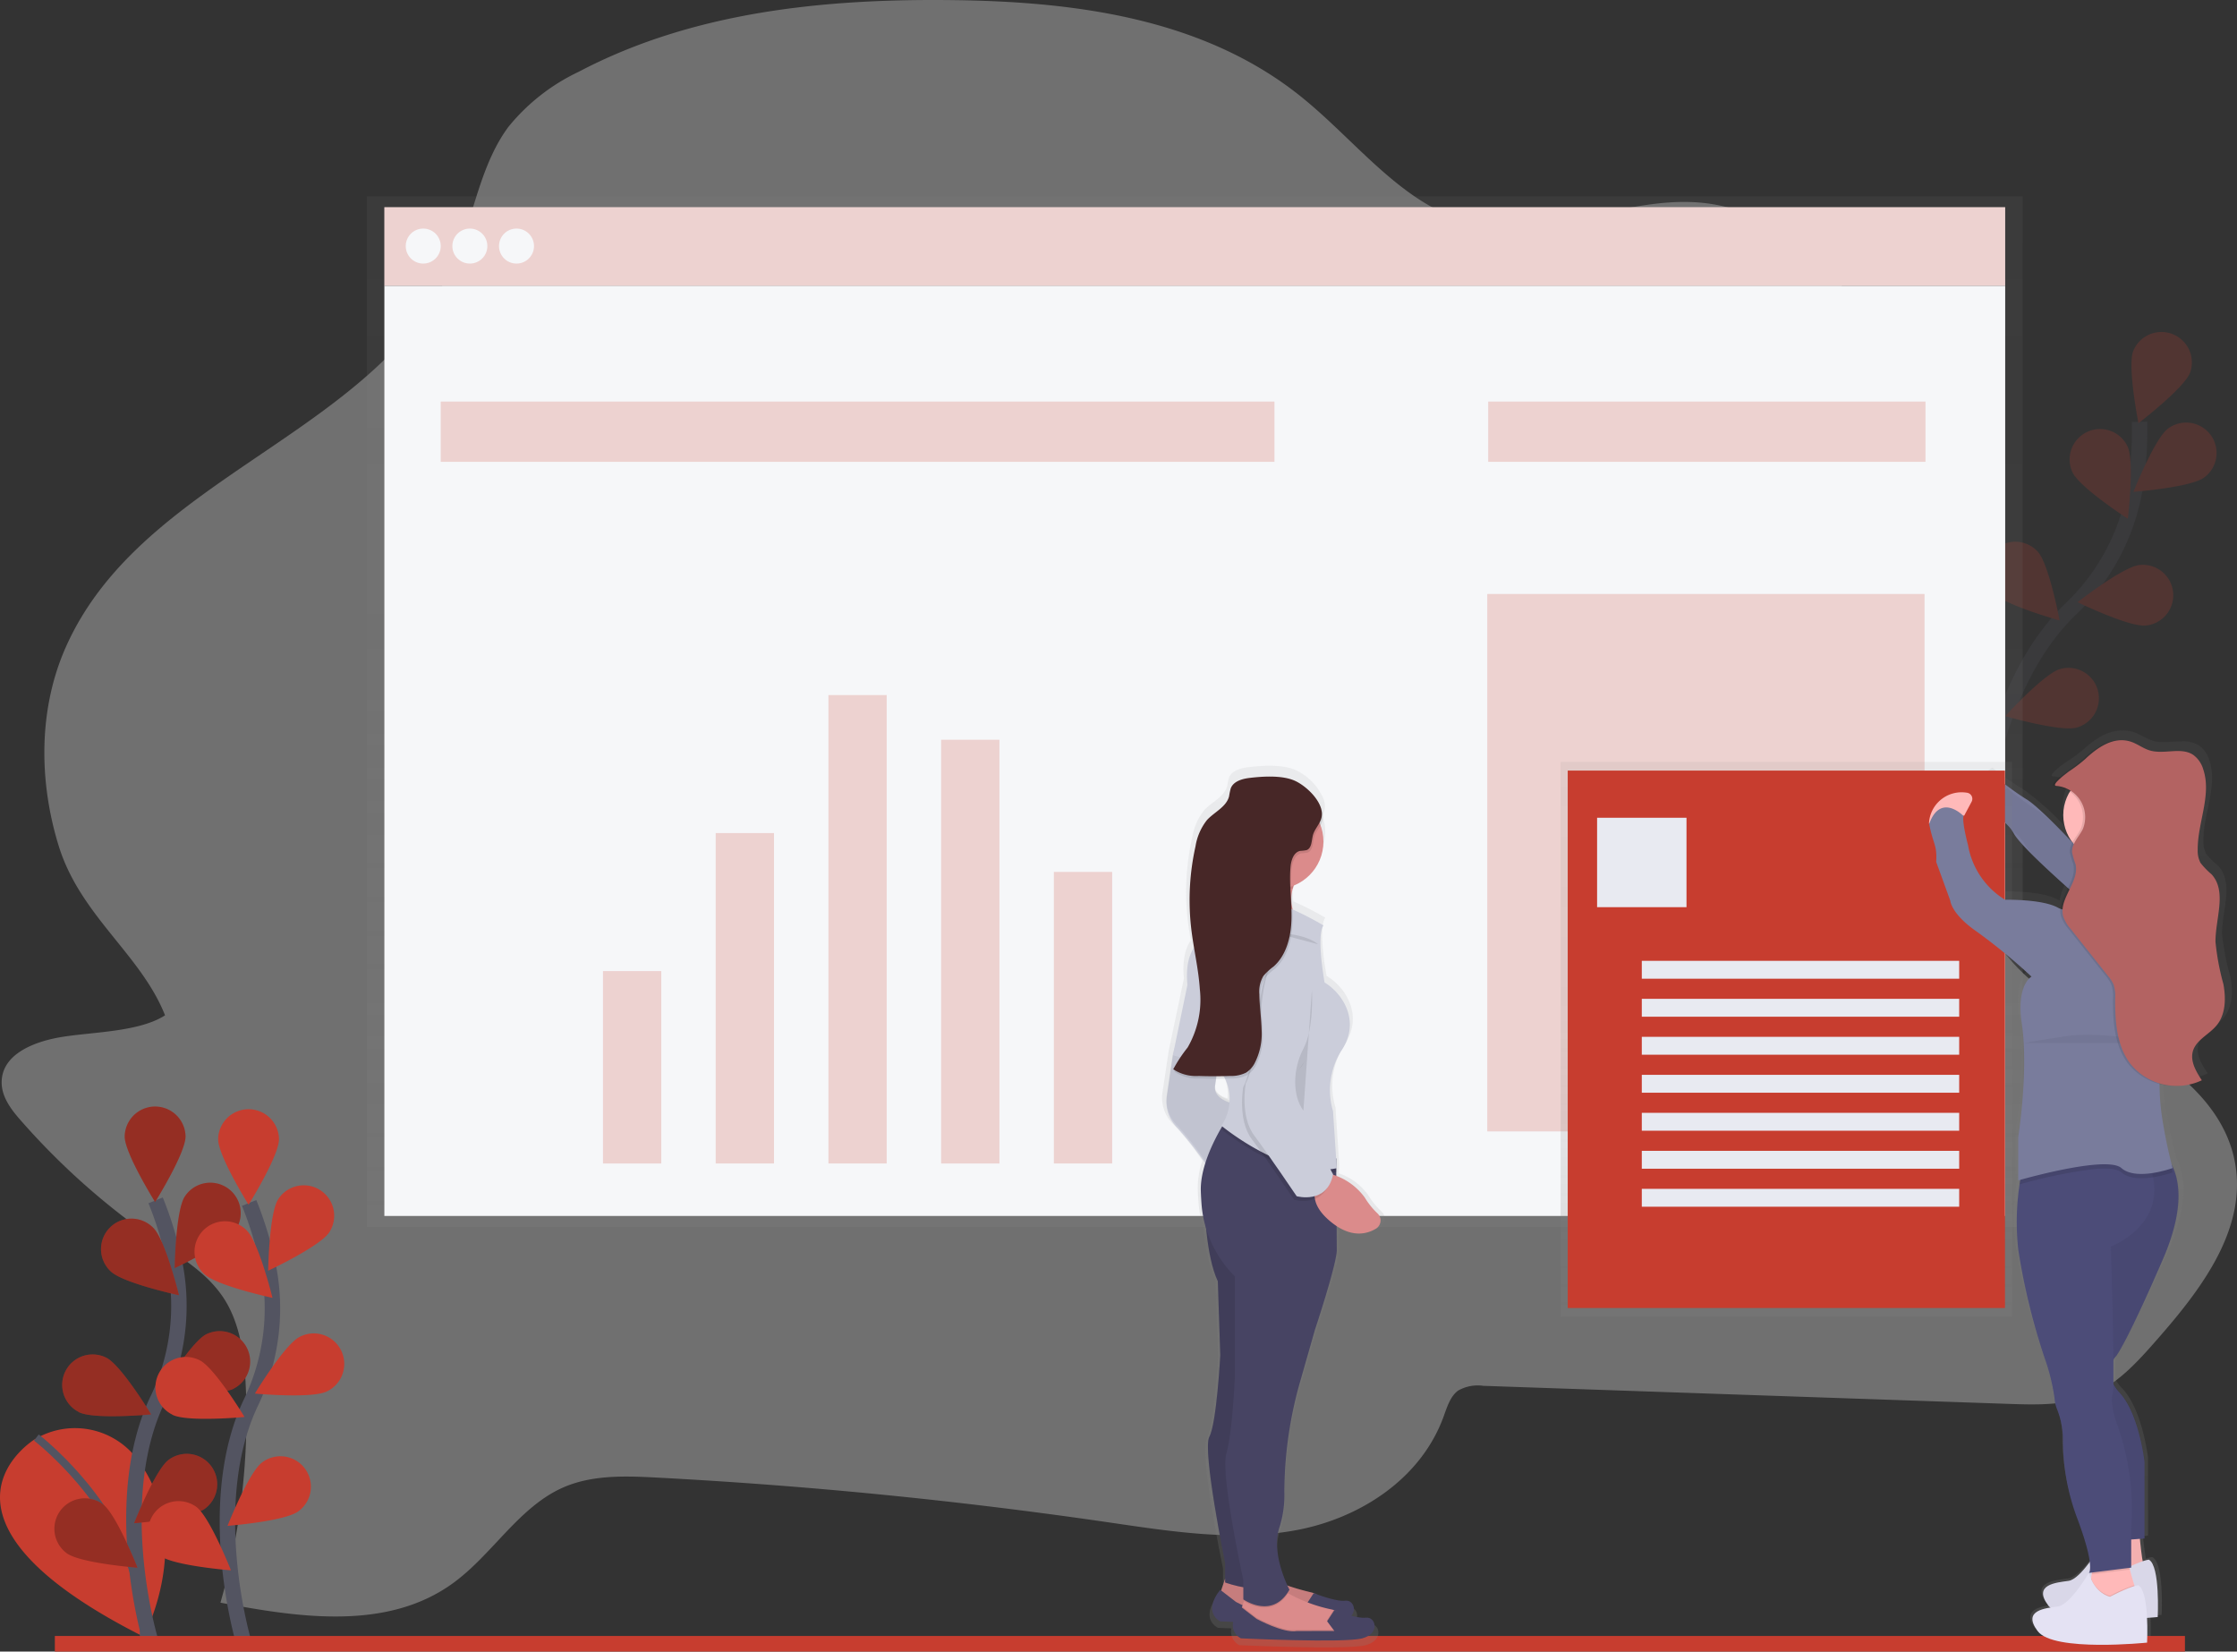 <svg xmlns="http://www.w3.org/2000/svg" xmlns:xlink="http://www.w3.org/1999/xlink" width="289.891" height="214" viewBox="0 0 289.891 214">
  <rect x="0" y="0" width="289.891" height="214" fill="#333333" stroke="none"/>
  <defs>
    <linearGradient id="linear-gradient" x1="0.5" y1="1" x2="0.5" gradientUnits="objectBoundingBox">
      <stop offset="0" stop-color="gray" stop-opacity="0.251"/>
      <stop offset="0.54" stop-color="gray" stop-opacity="0.122"/>
      <stop offset="1" stop-color="gray" stop-opacity="0.102"/>
    </linearGradient>
    <linearGradient id="linear-gradient-2" y2="0" xlink:href="#linear-gradient"/>
    <linearGradient id="linear-gradient-4" x1="16.117" x2="16.117" y2="0" xlink:href="#linear-gradient"/>
  </defs>
  <g id="Group_204" data-name="Group 204" transform="translate(-242 -205)">
    <g id="undraw_organize_resume_utk5" transform="translate(241.994 204.989)">
      <path id="Path_369" data-name="Path 369" d="M108.144,214.964c-3.476.565-7.835,2.181-7.795,5.938.02,1.906,1.286,3.531,2.517,4.924a93.556,93.556,0,0,0,17.764,15.69c3.134,2.123,6.5,4.154,8.585,7.435s2.607,7.459,2.772,11.433a87.874,87.874,0,0,1-3.285,27.879c10.2,1.944,21.585,3.647,30.089-2.491,5.092-3.676,8.536-9.834,14.21-12.383,3.789-1.7,8.078-1.553,12.209-1.335q29.327,1.544,58.51,5.793c8.148,1.188,16.452,2.532,24.513,1s15.992-6.543,18.964-14.662c.458-1.251.869-2.647,1.894-3.4a5.136,5.136,0,0,1,3.267-.617l68.091,2.34c3.731.127,7.592.232,11.007-1.3,3.311-1.486,5.857-4.345,8.307-7.146,5.6-6.39,11.632-14.251,9.984-22.923-1.318-6.952-7.21-11.809-13.052-15.21s-12.287-6.184-16.58-11.621c-6.532-8.275-6.274-20.119-6.679-30.857a171.406,171.406,0,0,0-3.577-28.916c-1.77-8.368-4.235-16.748-8.843-23.815s-11.656-12.727-19.627-13.764c-10.41-1.356-20.875,5.138-31.059,2.381-8.6-2.317-14.523-10.552-21.651-16.258C256.02,82.936,239.405,80.812,223.7,80.618c-16.655-.211-33.75,1.474-48.595,9.295a26.043,26.043,0,0,0-9.081,7.12c-3.609,4.852-4.484,11.369-6.844,17.04-9.515,22.836-40.461,27.76-50.507,50.353-3.566,8.015-3.531,17.362-.933,25.779,2.8,9.057,10.662,14.06,13.782,21.956C118.163,214.321,112.213,214.3,108.144,214.964Z" transform="translate(-100.128 -80.59)" fill="#fff" opacity="0.3"/>
      <g id="Group_30" data-name="Group 30" transform="translate(249.692 42.957)" opacity="0.2">
        <path id="Path_370" data-name="Path 370" d="M985.15,322.056s1.39-18.471,11.829-28.507a28.068,28.068,0,0,0,8.351-15.667,47.22,47.22,0,0,0,.579-8.611" transform="translate(-978.337 -257.567)" fill="none" stroke="#535461" stroke-miterlimit="10" stroke-width="2"/>
        <path id="Path_371" data-name="Path 371" d="M1060.808,234.206c-.771,2.028-6.691,6.549-6.691,6.549s-1.448-7.3-.684-9.338a3.944,3.944,0,0,1,7.377,2.789Z" transform="translate(-1026.683 -228.866)" fill="#c73d2f"/>
        <path id="Path_372" data-name="Path 372" d="M1063.256,276.749c-1.753,1.292-9.176,1.86-9.176,1.86s2.749-6.92,4.5-8.212a3.942,3.942,0,0,1,4.675,6.349Z" transform="translate(-1027.301 -257.822)" fill="#c73d2f"/>
        <path id="Path_373" data-name="Path 373" d="M1037.94,341.139c-2.167.229-8.86-3.027-8.86-3.027s5.865-4.585,8.029-4.817a3.944,3.944,0,1,1,.831,7.844Z" transform="translate(-1009.542 -303.031)" fill="#c73d2f"/>
        <path id="Path_374" data-name="Path 374" d="M1005.976,387.112c-2.1.579-9.246-1.486-9.246-1.486s5.005-5.5,7.1-6.1a3.943,3.943,0,1,1,2.143,7.589Z" transform="translate(-986.563 -335.779)" fill="#c73d2f"/>
        <path id="Path_375" data-name="Path 375" d="M1025.913,278.112c.924,1.973,7.175,6.016,7.175,6.016s.889-7.392-.035-9.364a3.943,3.943,0,0,0-7.14,3.348Z" transform="translate(-1007.027 -259.857)" fill="#c73d2f"/>
        <path id="Path_376" data-name="Path 376" d="M988.671,329.544c1.471,1.6,8.646,3.595,8.646,3.595s-1.364-7.32-2.836-8.924a3.943,3.943,0,1,0-5.813,5.33Z" transform="translate(-980.099 -295.689)" fill="#c73d2f"/>
        <path id="Path_377" data-name="Path 377" d="M962.257,387.943c1.179,1.831,7.916,5,7.916,5s-.107-7.444-1.286-9.269a3.944,3.944,0,1,0-6.63,4.272Z" transform="translate(-961.628 -337.551)" fill="#c73d2f"/>
      </g>
      <path id="Path_378" data-name="Path 378" d="M164.14,87.83V221.359H378.714V87.83Z" transform="translate(-116.592 -62.382)" fill="url(#linear-gradient)"/>
      <rect id="Rectangle_102" data-name="Rectangle 102" width="210.041" height="10.199" transform="translate(49.816 26.859)" fill="#f6f7f9"/>
      <g id="Group_31" data-name="Group 31" transform="translate(49.816 26.859)" opacity="0.2">
        <rect id="Rectangle_103" data-name="Rectangle 103" width="210.041" height="10.199" fill="#c73d2f"/>
      </g>
      <rect id="Rectangle_104" data-name="Rectangle 104" width="210.041" height="120.51" transform="translate(49.816 37.057)" fill="#f6f7f9"/>
      <circle id="Ellipse_78" data-name="Ellipse 78" cx="2.268" cy="2.268" r="2.268" transform="translate(52.585 29.628)" fill="#f6f7f9"/>
      <circle id="Ellipse_79" data-name="Ellipse 79" cx="2.268" cy="2.268" r="2.268" transform="translate(58.627 29.628)" fill="#f6f7f9"/>
      <circle id="Ellipse_80" data-name="Ellipse 80" cx="2.268" cy="2.268" r="2.268" transform="translate(64.672 29.628)" fill="#f6f7f9"/>
      <g id="Group_32" data-name="Group 32" transform="translate(57.118 52.044)" opacity="0.2">
        <rect id="Rectangle_105" data-name="Rectangle 105" width="108.043" height="7.806" fill="#c73d2f"/>
      </g>
      <g id="Group_33" data-name="Group 33" transform="translate(192.863 52.044)" opacity="0.2">
        <rect id="Rectangle_106" data-name="Rectangle 106" width="56.665" height="7.806" fill="#c73d2f"/>
      </g>
      <g id="Group_34" data-name="Group 34" transform="translate(78.147 90.072)" opacity="0.2">
        <rect id="Rectangle_107" data-name="Rectangle 107" width="7.554" height="24.933" transform="translate(0 35.763)" fill="#c73d2f"/>
        <rect id="Rectangle_108" data-name="Rectangle 108" width="7.554" height="42.813" transform="translate(14.607 17.88)" fill="#c73d2f"/>
        <rect id="Rectangle_109" data-name="Rectangle 109" width="7.554" height="60.694" transform="translate(29.214)" fill="#c73d2f"/>
        <rect id="Rectangle_110" data-name="Rectangle 110" width="7.554" height="54.903" transform="translate(43.821 5.793)" fill="#c73d2f"/>
        <rect id="Rectangle_111" data-name="Rectangle 111" width="7.554" height="37.776" transform="translate(58.429 22.917)" fill="#c73d2f"/>
      </g>
      <g id="Group_35" data-name="Group 35" transform="translate(192.739 76.977)" opacity="0.2">
        <rect id="Rectangle_112" data-name="Rectangle 112" width="56.665" height="69.635" fill="#c73d2f"/>
      </g>
      <path id="Path_379" data-name="Path 379" d="M999.457,439.251a30.636,30.636,0,0,1-1.075-5.521c-.026-3.047,1.6-6.587-.536-8.837a10.035,10.035,0,0,1-1.5-1.495,3.29,3.29,0,0,1-.377-1.686c-.035-3.554,1.923-7.163.75-10.532a3.58,3.58,0,0,0-1.344-1.874,3.9,3.9,0,0,0-2.28-.51c-.75,0-1.541.084-2.317.1a5.009,5.009,0,0,1-1.3-.171c-.9-.255-1.66-.843-2.549-1.133a4.164,4.164,0,0,0-1.448-.2c-1.947-.064-3.725,1.231-5.109,2.485a19.081,19.081,0,0,1-2.187,1.59c.116-.081-2.7,1.854-1.642,1.874a3.69,3.69,0,0,1,2.1.73,5.666,5.666,0,0,0,.29,6.569c-.46-.452-.97-.947-1.492-1.448a34.343,34.343,0,0,0-4.741-4.133,33.55,33.55,0,0,1-4.073-2.859s-3.114,1.738-2.155,4.151a9.7,9.7,0,0,1,1.335.524,2.5,2.5,0,0,0,.182.936,10.314,10.314,0,0,1,2.766,1.356,4.723,4.723,0,0,1,.266.414,21.556,21.556,0,0,0,3.279,3.508c1.106,1.109,2.563,2.436,4.015,3.713a7.806,7.806,0,0,0-.979,2.607,3.222,3.222,0,0,1-.327-.151c-2.155-1.159-7.183-1.037-7.183-1.037a10.507,10.507,0,0,1-5.028-7.146s-.837-3-.6-3.8h-.014l.107-.023,1.005-1.822a.805.805,0,0,0-.66-1.182A4.354,4.354,0,0,0,959.5,418.3h.043l-.014.038c.6,2.882,1.078,2.65.959,4.956l1.915,5.072s.119,1.738,3.592,4.035a75.05,75.05,0,0,1,7.424,5.88s-2.094,1.095-1.318,6.109c.95,6.129-.478,14.871-.478,14.871v5.648l.266-.072c-.035.188-.067.388-.1.605a31.807,31.807,0,0,0-.165,8.576,83.747,83.747,0,0,0,3.592,14.193,25.657,25.657,0,0,1,1.318,5.188,4.781,4.781,0,0,0,.307,1.332,10.48,10.48,0,0,1,.84,4,28.163,28.163,0,0,0,1.845,10.112,26.734,26.734,0,0,1,1.8,5.944c-.869,1.124-1.987,2.349-2.876,2.471-1.677.232-4.91.461-2.755,3.227a1.967,1.967,0,0,0,.249.264c-1.636.261-3.435.834-1.686,3.079,2.155,2.766,14.845,1.5,14.845,1.5s.081-1.538,0-3.227c.889-.061,1.448-.116,1.448-.116s.359-6.685-1.2-7.493a3.36,3.36,0,0,0-.84.2c-.168-.924-.29-2.074-.376-2.923l.617-.046v-.046h.038V501.6s-.718-6.225-3.351-8.979a5.594,5.594,0,0,1-.869-1.159l-.035-.072c.017-.788.017-1.851,0-3.07l.038-.067c.046-.075.093-.142.136-.2a2.516,2.516,0,0,1,.2-.232l.038-.049h0s1.448-1.738,6.346-12.681c2.992-6.679,2.2-10.427,1.13-12.359-.226-.869-.7-2.815-1.289-6.149a24.114,24.114,0,0,1-.345-4.284,8.616,8.616,0,0,0,2.271.255,7.712,7.712,0,0,0,3.476-.742c-.782-1.141-1.6-2.479-1.2-3.792.446-1.495,2.213-2.181,3.232-3.386C999.787,443.176,999.819,441.1,999.457,439.251Z" transform="translate(-710.424 -312.723)" fill="url(#linear-gradient-2)"/>
      <path id="Path_380" data-name="Path 380" d="M987.237,428.25s-2.972,1.715-2.057,4.116c0,0,3.088.915,4.345,3.2s10.975,10.517,10.975,10.517l7.1-3.542s-2.465-3.29-10.262-5.59c0,0-4.6-4.924-6.2-5.842A34.676,34.676,0,0,1,987.237,428.25Z" transform="translate(-728.542 -327.542)" fill="#797c9c"/>
      <path id="Path_381" data-name="Path 381" d="M992.237,433.25s-2.972,1.715-2.057,4.116c0,0,3.088.915,4.345,3.2s10.975,10.517,10.975,10.517l7.1-3.542s-2.465-3.29-10.262-5.59c0,0-4.6-4.924-6.2-5.842A34.682,34.682,0,0,1,992.237,433.25Z" transform="translate(-732.094 -331.093)" opacity="0.05"/>
      <path id="Path_382" data-name="Path 382" d="M104.129,720.89s-16.7,10.077,14.086,25.591c0,0,6.784-12.594-.715-22.862a10.112,10.112,0,0,0-13.118-2.873Z" transform="translate(-99.6 -534.398)" fill="#c73d2f"/>
      <path id="Path_383" data-name="Path 383" d="M115.88,723.67s14.294,10.934,13.9,25.8" transform="translate(-111.16 -537.393)" fill="none" stroke="#535461" stroke-miterlimit="10" stroke-width="1"/>
      <path id="Path_384" data-name="Path 384" d="M161.582,674.289s-5.234-17.781.973-30.848a28.067,28.067,0,0,0,2.271-17.608,47.213,47.213,0,0,0-2.494-8.264" transform="translate(-142.159 -462.025)" fill="none" stroke="#535461" stroke-miterlimit="10" stroke-width="2"/>
      <path id="Path_385" data-name="Path 385" d="M163.274,579.329c0,2.178-3.942,8.493-3.942,8.493s-3.942-6.314-3.942-8.493a3.944,3.944,0,0,1,7.887,0Z" transform="translate(-139.226 -432.059)" fill="#c73d2f"/>
      <path id="Path_386" data-name="Path 386" d="M185.675,615.76c-1.185,1.828-7.925,4.985-7.925,4.985s.122-7.444,1.306-9.269a3.943,3.943,0,0,1,6.619,4.287Z" transform="translate(-155.109 -456.418)" fill="#c73d2f"/>
      <path id="Path_387" data-name="Path 387" d="M181.179,683.5c-1.944.982-9.359.29-9.359.29s3.864-6.372,5.808-7.346a3.943,3.943,0,0,1,3.551,7.041Z" transform="translate(-150.897 -503.544)" fill="#c73d2f"/>
      <path id="Path_388" data-name="Path 388" d="M168.763,738.074c-1.738,1.295-9.173,1.88-9.173,1.88s2.731-6.926,4.484-8.22a3.943,3.943,0,0,1,4.69,6.341Z" transform="translate(-142.209 -542.572)" fill="#c73d2f"/>
      <path id="Path_389" data-name="Path 389" d="M146.219,632.736c1.561,1.518,8.84,3.09,8.84,3.09s-1.781-7.241-3.345-8.747a3.946,3.946,0,1,0-5.5,5.657Z" transform="translate(-131.857 -467.986)" fill="#c73d2f"/>
      <path id="Path_390" data-name="Path 390" d="M129.592,693.978c1.944.982,9.359.29,9.359.29s-3.864-6.372-5.807-7.346a3.943,3.943,0,0,0-3.551,7.042Z" transform="translate(-119.36 -510.988)" fill="#c73d2f"/>
      <path id="Path_391" data-name="Path 391" d="M125.539,757.974c1.738,1.295,9.173,1.88,9.173,1.88s-2.731-6.926-4.484-8.22a3.943,3.943,0,0,0-4.689,6.341Z" transform="translate(-116.886 -556.708)" fill="#c73d2f"/>
      <path id="Path_392" data-name="Path 392" d="M163.274,579.329c0,2.178-3.942,8.493-3.942,8.493s-3.942-6.314-3.942-8.493a3.944,3.944,0,0,1,7.887,0Z" transform="translate(-139.226 -432.059)" opacity="0.25"/>
      <path id="Path_393" data-name="Path 393" d="M185.675,615.76c-1.185,1.828-7.925,4.985-7.925,4.985s.122-7.444,1.306-9.269a3.943,3.943,0,0,1,6.619,4.287Z" transform="translate(-155.109 -456.418)" opacity="0.25"/>
      <path id="Path_394" data-name="Path 394" d="M181.179,683.5c-1.944.982-9.359.29-9.359.29s3.864-6.372,5.808-7.346a3.943,3.943,0,0,1,3.551,7.041Z" transform="translate(-150.897 -503.544)" opacity="0.25"/>
      <path id="Path_395" data-name="Path 395" d="M168.763,738.074c-1.738,1.295-9.173,1.88-9.173,1.88s2.731-6.926,4.484-8.22a3.943,3.943,0,0,1,4.69,6.341Z" transform="translate(-142.209 -542.572)" opacity="0.25"/>
      <path id="Path_396" data-name="Path 396" d="M146.219,632.736c1.561,1.518,8.84,3.09,8.84,3.09s-1.781-7.241-3.345-8.747a3.946,3.946,0,1,0-5.5,5.657Z" transform="translate(-131.857 -467.986)" opacity="0.25"/>
      <path id="Path_397" data-name="Path 397" d="M129.592,693.978c1.944.982,9.359.29,9.359.29s-3.864-6.372-5.807-7.346a3.943,3.943,0,0,0-3.551,7.042Z" transform="translate(-119.36 -510.988)" opacity="0.25"/>
      <path id="Path_398" data-name="Path 398" d="M125.539,757.974c1.738,1.295,9.173,1.88,9.173,1.88s-2.731-6.926-4.484-8.22a3.943,3.943,0,0,0-4.689,6.341Z" transform="translate(-116.886 -556.708)" opacity="0.25"/>
      <path id="Path_399" data-name="Path 399" d="M203.4,675.46s-5.234-17.77.982-30.848A28.067,28.067,0,0,0,206.65,627a47.212,47.212,0,0,0-2.494-8.264" transform="translate(-171.864 -462.856)" fill="none" stroke="#535461" stroke-miterlimit="10" stroke-width="2"/>
      <path id="Path_400" data-name="Path 400" d="M205.084,580.529c0,2.178-3.942,8.493-3.942,8.493s-3.942-6.314-3.942-8.493a3.944,3.944,0,0,1,7.887,0Z" transform="translate(-168.925 -432.911)" fill="#c73d2f"/>
      <path id="Path_401" data-name="Path 401" d="M227.495,616.92c-1.185,1.828-7.925,4.985-7.925,4.985s.122-7.444,1.306-9.269a3.943,3.943,0,0,1,6.619,4.287Z" transform="translate(-184.816 -457.241)" fill="#c73d2f"/>
      <path id="Path_402" data-name="Path 402" d="M222.989,684.66c-1.944.982-9.359.29-9.359.29s3.864-6.372,5.807-7.346a3.95,3.95,0,1,1,3.551,7.056Z" transform="translate(-180.597 -504.37)" fill="#c73d2f"/>
      <path id="Path_403" data-name="Path 403" d="M210.573,739.244c-1.738,1.295-9.173,1.88-9.173,1.88s2.731-6.926,4.484-8.22a3.943,3.943,0,1,1,4.689,6.34Z" transform="translate(-171.909 -543.403)" fill="#c73d2f"/>
      <path id="Path_404" data-name="Path 404" d="M188.049,633.9c1.561,1.518,8.84,3.091,8.84,3.091s-1.781-7.241-3.345-8.747a3.946,3.946,0,1,0-5.5,5.657Z" transform="translate(-161.571 -468.81)" fill="#c73d2f"/>
      <path id="Path_405" data-name="Path 405" d="M171.4,695.138c1.944.982,9.359.29,9.359.29s-3.864-6.372-5.807-7.346a3.943,3.943,0,1,0-3.551,7.041Z" transform="translate(-149.06 -511.812)" fill="#c73d2f"/>
      <path id="Path_406" data-name="Path 406" d="M167.349,759.144c1.738,1.295,9.173,1.88,9.173,1.88s-2.731-6.926-4.484-8.22a3.943,3.943,0,0,0-4.689,6.34Z" transform="translate(-146.586 -557.539)" fill="#c73d2f"/>
      <rect id="Rectangle_113" data-name="Rectangle 113" width="276.038" height="2.028" transform="translate(7.113 211.984)" fill="#c73d2f"/>
      <rect id="Rectangle_114" data-name="Rectangle 114" width="58.501" height="71.892" transform="translate(202.248 98.73)" fill="url(#linear-gradient)"/>
      <rect id="Rectangle_115" data-name="Rectangle 115" width="56.665" height="69.635" transform="translate(203.166 99.86)" fill="#c73d2f"/>
      <rect id="Rectangle_116" data-name="Rectangle 116" width="11.586" height="11.586" transform="translate(206.972 105.971)" fill="#e8eaf1"/>
      <rect id="Rectangle_117" data-name="Rectangle 117" width="41.131" height="2.317" transform="translate(212.765 124.509)" fill="#e8eaf1"/>
      <rect id="Rectangle_118" data-name="Rectangle 118" width="41.131" height="2.317" transform="translate(212.765 129.433)" fill="#e8eaf1"/>
      <rect id="Rectangle_119" data-name="Rectangle 119" width="41.131" height="2.317" transform="translate(212.765 134.357)" fill="#e8eaf1"/>
      <rect id="Rectangle_120" data-name="Rectangle 120" width="41.131" height="2.317" transform="translate(212.765 139.281)" fill="#e8eaf1"/>
      <rect id="Rectangle_121" data-name="Rectangle 121" width="41.131" height="2.317" transform="translate(212.765 144.205)" fill="#e8eaf1"/>
      <rect id="Rectangle_122" data-name="Rectangle 122" width="41.131" height="2.317" transform="translate(212.765 149.129)" fill="#e8eaf1"/>
      <rect id="Rectangle_123" data-name="Rectangle 123" width="41.131" height="2.317" transform="translate(212.765 154.053)" fill="#e8eaf1"/>
      <path id="Path_407" data-name="Path 407" d="M1046.279,764.89s.342,5.028.915,5.6-5.144.915-5.144.915l.8-6.517Z" transform="translate(-769.063 -566.673)" fill="#ffb9b9"/>
      <path id="Path_408" data-name="Path 408" d="M1046.279,764.89s.342,5.028.915,5.6-5.144.915-5.144.915l.8-6.517Z" transform="translate(-769.063 -566.673)" opacity="0.05"/>
      <path id="Path_409" data-name="Path 409" d="M1027.365,774.382s-.8,0-3.658,1.486c0,0-1.944-.342-2.743-3.088,0,0-2.4,4.116-4,4.345s-4.686.458-2.63,3.2,14.176,1.486,14.176,1.486S1028.848,775.181,1027.365,774.382Z" transform="translate(-748.889 -572.278)" fill="#e4e2f3"/>
      <path id="Path_410" data-name="Path 410" d="M1027.365,774.382s-.8,0-3.658,1.486c0,0-1.944-.342-2.743-3.088,0,0-2.4,4.116-4,4.345s-4.686.458-2.63,3.2,14.176,1.486,14.176,1.486S1028.848,775.181,1027.365,774.382Z" transform="translate(-748.889 -572.278)" opacity="0.05"/>
      <path id="Path_411" data-name="Path 411" d="M1040.216,781.493l-.8,2.172-5.257-1.486.29-2.155.072-.521.2-1.448s4.458-1.144,4.458-.579a8.83,8.83,0,0,0,.29,1.393c.182.7.411,1.5.579,2.028C1040.147,781.264,1040.216,781.493,1040.216,781.493Z" transform="translate(-763.459 -575.502)" fill="#ffb9b9"/>
      <path id="Path_412" data-name="Path 412" d="M1030.16,622.588a3.125,3.125,0,0,0,0,3.186,5.53,5.53,0,0,0,.823,1.138c2.514,2.743,3.2,8.915,3.2,8.915v9.944l-1.715.13-2.743.211L1025.61,629.2s-2.4-12.345-1.257-14.517,2.172-15.774,2.172-15.774l.95-.982,2.251-2.332h6.517a4.383,4.383,0,0,1,1.269,1.416c1.095,1.81,2.077,5.576-.924,12.527-4.687,10.859-6.059,12.574-6.059,12.574A2.633,2.633,0,0,0,1030.16,622.588Z" transform="translate(-756.272 -446.411)" fill="#4c4c78"/>
      <path id="Path_413" data-name="Path 413" d="M1030.29,622.418a3.125,3.125,0,0,0,0,3.186,5.544,5.544,0,0,0,.823,1.138c2.514,2.743,3.2,8.916,3.2,8.916V645.6l-1.715.13-2.743.211-4.116-16.918s-2.4-12.345-1.257-14.517,2.172-15.774,2.172-15.774l.95-.982,2.25-2.332h6.517a4.386,4.386,0,0,1,1.269,1.417c1.095,1.81,2.077,5.576-.924,12.527-4.687,10.859-6.06,12.574-6.06,12.574A2.634,2.634,0,0,0,1030.29,622.418Z" transform="translate(-756.365 -446.291)" opacity="0.05"/>
      <path id="Path_414" data-name="Path 414" d="M1040.39,778.883l-4.95.62.2-1.448s4.458-1.144,4.458-.579a8.884,8.884,0,0,0,.293,1.408Z" transform="translate(-764.368 -575.502)" opacity="0.1"/>
      <path id="Path_415" data-name="Path 415" d="M1014.085,603.743s.29,9,.33,14.654v3.186a7.04,7.04,0,0,1-.093,1.254c-.342,1.028.342,3.314.342,3.314a32.991,32.991,0,0,1,2.057,14.175v5.028l-5.486.686s.915-.686-1.6-7.317a28.893,28.893,0,0,1-1.764-10.028,10.735,10.735,0,0,0-.8-3.968,4.895,4.895,0,0,1-.29-1.321,26.24,26.24,0,0,0-1.257-5.144,85.222,85.222,0,0,1-3.43-14.06,32.732,32.732,0,0,1,.159-8.5,21.146,21.146,0,0,1,.411-2.126s11.175-7.033,15.395-2.172a5.505,5.505,0,0,1,.953,1.6,10.547,10.547,0,0,1,.539,1.781C1020.86,601.229,1014.085,603.743,1014.085,603.743Z" transform="translate(-740.534 -442.22)" fill="#4c4c78"/>
      <circle id="Ellipse_81" data-name="Ellipse 81" cx="5.831" cy="5.831" r="5.831" transform="translate(267.382 99.796)" fill="#ffb9b9"/>
      <path id="Path_416" data-name="Path 416" d="M1030.871,449.127s2.4,6.743,0,10.288,7.658,2.4,7.658,2.4l3.887-4.687s-4.574,0-4.8-8S1030.871,449.127,1030.871,449.127Z" transform="translate(-760.86 -339.845)" fill="#ffb9b9"/>
      <path id="Path_417" data-name="Path 417" d="M1022.967,594.134a15.009,15.009,0,0,1-2.546.637c-1.422.22-3.1.229-4.084-.637-.579-.513-2.028-.579-3.739-.411a64.108,64.108,0,0,0-9.478,1.967,21.289,21.289,0,0,1,.411-2.126s11.175-7.033,15.395-2.172h2.439a4.384,4.384,0,0,1,1.269,1.416C1022.845,593.717,1022.967,594.134,1022.967,594.134Z" transform="translate(-741.409 -442.213)" opacity="0.1"/>
      <path id="Path_418" data-name="Path 418" d="M1040.216,788.128l-.8,2.172-5.257-1.486.29-2.155a3.7,3.7,0,0,0,2.445,2.271,18.657,18.657,0,0,1,3.146-1.379C1040.147,787.9,1040.216,788.128,1040.216,788.128Z" transform="translate(-763.459 -582.138)" opacity="0.1"/>
      <path id="Path_419" data-name="Path 419" d="M1022.615,785.832s-.8,0-3.658,1.486c0,0-1.943-.342-2.743-3.088,0,0-2.4,4.116-4,4.345s-4.687.458-2.63,3.2,14.176,1.486,14.176,1.486S1024.1,786.631,1022.615,785.832Z" transform="translate(-745.515 -580.412)" fill="#e4e2f3"/>
      <path id="Path_420" data-name="Path 420" d="M962.62,439.154a4.229,4.229,0,0,1,4.9-4.018.8.8,0,0,1,.631,1.159l-.959,1.8Z" transform="translate(-712.64 -332.412)" fill="#ffb9b9"/>
      <path id="Path_421" data-name="Path 421" d="M989.677,455.823s-5.6-.915-7.088-2.057a2.312,2.312,0,0,1-3.2,1.028c-2.057-1.144-6.859-1.028-6.859-1.028a10.367,10.367,0,0,1-4.8-7.088s-.8-2.972-.579-3.765c0,0-2.972-3.088-4.458,1.028.579,2.859,1.028,2.63.915,4.924l1.828,5.028s.113,1.715,3.429,4a73.342,73.342,0,0,1,7.088,5.831s-2,1.086-1.257,6.06c.91,6.083-.458,14.746-.458,14.746v5.6s11.432-3.314,13.373-1.6,6.63,0,6.63,0a63.9,63.9,0,0,1-1.373-6.63,29.061,29.061,0,0,1,.113-9.269s2.972-7.887,4.345-11.088-1.028-7.531-3.429-9.144-3.293-.64-3.293-.64S994.821,454.795,989.677,455.823Z" transform="translate(-712.69 -337.168)" fill="#797c9c"/>
      <path id="Path_422" data-name="Path 422" d="M1005.15,544.577s.912-.22,5.483-.907,12.574.915,12.574.915" transform="translate(-742.852 -409.409)" opacity="0.05"/>
      <path id="Path_423" data-name="Path 423" d="M1018.229,417.657a4.063,4.063,0,0,1,3.38,5.59c-.507,1.02-1.489,1.917-1.387,3.05a11.028,11.028,0,0,0,.44,1.486c.547,2.317-2.225,4.487-1.59,6.775a4.893,4.893,0,0,0,.991,1.66l4.814,6.065a4.553,4.553,0,0,1,.718,1.112,4.688,4.688,0,0,1,.208,1.781c-.023,2.9.165,6,1.874,8.354a7.676,7.676,0,0,0,9.353,2.262c-.747-1.133-1.526-2.459-1.159-3.766.426-1.48,2.112-2.164,3.085-3.357,1.176-1.448,1.2-3.5.869-5.333a32.192,32.192,0,0,1-1.025-5.474c-.023-3.021,1.524-6.532-.513-8.762a9.748,9.748,0,0,1-1.434-1.483,3.368,3.368,0,0,1-.359-1.674c-.032-3.522,1.836-7.105.715-10.445a3.547,3.547,0,0,0-1.283-1.86c-1.587-1.069-3.789-.032-5.625-.579-.869-.252-1.584-.837-2.433-1.124-2.288-.773-4.406.779-5.987,2.268a18.221,18.221,0,0,1-2.088,1.576C1019.906,415.719,1017.215,417.636,1018.229,417.657Z" transform="translate(-751.98 -315.807)" opacity="0.1"/>
      <path id="Path_424" data-name="Path 424" d="M1019.229,417.657a4.063,4.063,0,0,1,3.38,5.59c-.507,1.02-1.489,1.917-1.388,3.05a11.046,11.046,0,0,0,.44,1.486c.547,2.317-2.224,4.487-1.59,6.775a4.9,4.9,0,0,0,.991,1.66l4.814,6.065a4.556,4.556,0,0,1,.718,1.112,4.686,4.686,0,0,1,.209,1.781c-.023,2.9.165,6,1.874,8.354a7.676,7.676,0,0,0,9.353,2.262c-.747-1.133-1.526-2.459-1.159-3.766.426-1.48,2.111-2.164,3.085-3.357,1.176-1.448,1.205-3.5.869-5.333a32.2,32.2,0,0,1-1.025-5.474c-.023-3.021,1.524-6.532-.512-8.762a9.75,9.75,0,0,1-1.434-1.483,3.372,3.372,0,0,1-.359-1.674c-.032-3.522,1.837-7.105.715-10.445a3.548,3.548,0,0,0-1.283-1.86c-1.587-1.069-3.788-.032-5.625-.579-.869-.252-1.584-.837-2.433-1.124-2.288-.773-4.406.779-5.987,2.268a18.23,18.23,0,0,1-2.088,1.576C1020.906,415.719,1018.215,417.636,1019.229,417.657Z" transform="translate(-752.69 -315.807)" fill="#b36362"/>
      <path id="Path_425" data-name="Path 425" d="M647.966,480.909a10.046,10.046,0,0,1-1.712-2.1,7.624,7.624,0,0,0-3.829-2.847v-.513h.069l-.032-.475h.032l-.081-1.257h0l-.408-6.28a9.7,9.7,0,0,1,1.13-8.061c2.607-3.852.162-7.548-2.288-8.994,0,0-1.159-6.1-.162-7.548a42.079,42.079,0,0,0-4.113-2.094q-.032-.113-.061-.232c-.026-.579-.061-1.138-.093-1.706a6.221,6.221,0,0,1,.162-.869q.048-.178.1-.365a6.265,6.265,0,0,0,4-5.81,6.152,6.152,0,0,0-.388-2.155,2.741,2.741,0,0,0,.29-.684,2.79,2.79,0,0,0-.388-2,7.227,7.227,0,0,0-3.476-3.256c-1.7-.7-4.261-.53-6.031-.319-.993.119-2.129.455-2.488,1.373a9.507,9.507,0,0,0-.226,1.057c-.371,1.4-1.978,2.057-2.972,3.128a7.463,7.463,0,0,0-1.547,3.476,32.085,32.085,0,0,0-.579,10.911c.1.84.235,1.674.377,2.508-.6.84-1.135,2.317-.889,4.924l-1.961,9.315-.817,5.46a4.773,4.773,0,0,0,1.471,4.177,36.763,36.763,0,0,1,3.7,4.652,11.08,11.08,0,0,0-.6,3.7c.02.579.052,1.127.093,1.654a14.727,14.727,0,0,0,.626,3.273,23.332,23.332,0,0,0,1.57,6.952l.327,9.8s-.49,8.994-1.471,10.761,2.126,16.7,2.126,16.7v2.088l-.524,1.529-.13-.1c-2.453,3.053,0,4.177,0,4.177s.666.032,1.738.072a1.973,1.973,0,0,0,1.045,2.175s13.9.643,16.354,0,1.8-2.9.49-2.731a5.982,5.982,0,0,1-1.958-.258,1.146,1.146,0,0,0-.82-1.99c-1.309.159-4.252-1.005-4.252-1.005v.02a2.2,2.2,0,0,0-.29-.087,32.814,32.814,0,0,1-3.236-.912c-.631-1.353-2.085-4.991-1.043-7.821a14.042,14.042,0,0,0,.626-4.617,52.734,52.734,0,0,1,2.152-14.651l1.961-6.74s2.781-8.191,2.943-10.427l-.023-3.279a4.759,4.759,0,0,0,5.292.345,1.26,1.26,0,0,0,.2-2.045Zm-21.825-17.037c.055-.235.1-.492.142-.762h1.159a5.967,5.967,0,0,1,.579,3.16C627.135,465.98,625.808,465.291,626.141,463.872Z" transform="translate(-468.934 -323.924)" fill="url(#linear-gradient-4)"/>
      <path id="Path_426" data-name="Path 426" d="M646.159,783.746l-.629,1.889,2.045,2.045,6.766,1.573,4.878-.472-.316-1.738h0a2.088,2.088,0,0,0-1.55-1.524c-2-.472-5.828-1.544-6.633-3.038Z" transform="translate(-487.396 -579.169)" fill="#db8b8b"/>
      <path id="Path_427" data-name="Path 427" d="M646.159,783.746l-.629,1.889,2.045,2.045,6.766,1.573,4.878-.472-.316-1.738h0a2.088,2.088,0,0,0-1.55-1.524c-2-.472-5.828-1.544-6.633-3.038Z" transform="translate(-487.396 -579.169)" opacity="0.1"/>
      <path id="Path_428" data-name="Path 428" d="M655.066,794.917l-.944-1.26.944-1.448s2.833,1.144,4.09.985,1.888,2.045-.472,2.676-15.737,0-15.737,0-2.361-1.1,0-4.09l2.045,1.573s3.476,1.889,5.194,1.573Z" transform="translate(-484.816 -585.775)" fill="#474463"/>
      <path id="Path_429" data-name="Path 429" d="M668.443,796.418l-4.878.472-6.761-1.584-2.045-2.028.168-.5.235-.7.229-.686,4.562-1.26a2.826,2.826,0,0,0,.924.927,19.771,19.771,0,0,0,5.706,2.111,1.657,1.657,0,0,1,.194.058,2.079,2.079,0,0,1,1.356,1.466Z" transform="translate(-493.953 -584.603)" fill="#db8b8b"/>
      <path id="Path_430" data-name="Path 430" d="M668.443,802.911l-4.878.472L656.8,801.8l-2.045-2.028.168-.5,1.88,1.448s3.476,1.889,5.193,1.573h4.878l-.944-1.26.849-1.309a2.08,2.08,0,0,1,1.356,1.466Z" transform="translate(-493.953 -591.095)" opacity="0.1"/>
      <path id="Path_431" data-name="Path 431" d="M664.3,802.517l-.944-1.26.944-1.448s2.833,1.144,4.09.985,1.889,2.045-.472,2.676-15.737,0-15.737,0-2.361-1.1,0-4.09l2.045,1.573s3.476,1.889,5.193,1.573Z" transform="translate(-491.372 -591.173)" fill="#474463"/>
      <path id="Path_432" data-name="Path 432" d="M664.474,474.669s-7.554.788-6.451-2.361a5.665,5.665,0,0,0,.232-2.778,7.7,7.7,0,0,0-1.335-3.2l7.082,1.1a8.87,8.87,0,0,0-.959,2.274A4.634,4.634,0,0,0,664.474,474.669Z" transform="translate(-495.487 -354.592)" fill="#db8b8b"/>
      <path id="Path_433" data-name="Path 433" d="M638.46,619s.156,6.766,1.738,10.071l.316,9.6s-.472,8.811-1.416,10.543,2.045,16.365,2.045,16.365V668.1s5.028,1.883,6.453-.319l-1.417-18.726.629-25.964Z" transform="translate(-482.374 -463.041)" fill="#474463"/>
      <path id="Path_434" data-name="Path 434" d="M638.46,619s.156,6.766,1.738,10.071l.316,9.6s-.472,8.811-1.416,10.543,2.045,16.365,2.045,16.365V668.1s5.028,1.883,6.453-.319l-1.417-18.726.629-25.964Z" transform="translate(-482.374 -463.041)" opacity="0.1"/>
      <path id="Path_435" data-name="Path 435" d="M623.236,544l-.944,2.517-.788,5.35a4.733,4.733,0,0,0,1.416,4.09,45.005,45.005,0,0,1,4.406,5.822l2.989-8.979s-2.989-.472-2.517-2.517a29.273,29.273,0,0,0,.316-5.822Z" transform="translate(-470.295 -409.765)" fill="#cbcdda"/>
      <path id="Path_436" data-name="Path 436" d="M623.236,543l-.944,2.517-.788,5.35a4.733,4.733,0,0,0,1.416,4.09,45,45,0,0,1,4.406,5.822l2.989-8.979s-2.989-.472-2.517-2.517a29.274,29.274,0,0,0,.316-5.822Z" transform="translate(-470.295 -409.054)" opacity="0.05"/>
      <path id="Path_437" data-name="Path 437" d="M661.858,791.03c-2.028,3.186-5.159,1.376-5.718,1.017l.229-.686,4.562-1.26A2.828,2.828,0,0,0,661.858,791.03Z" transform="translate(-494.933 -584.581)" opacity="0.1"/>
      <path id="Path_438" data-name="Path 438" d="M654.45,597.336c-.156,2.2-2.833,10.228-2.833,10.228l-1.886,6.6a52.545,52.545,0,0,0-2.074,14.367,13.971,13.971,0,0,1-.6,4.521c-1.26,3.476,1.26,8.183,1.26,8.183-2.2,3.933-5.979,1.26-5.979,1.26v-2.517s-2.989-13.689-2.2-16.365,1.1-9.915,1.1-9.915v-13.06a14.821,14.821,0,0,1-4.319-9.4c-.038-.516-.067-1.057-.087-1.619-.127-3.551,2.3-7.713,3.247-9.2.229-.359.371-.559.371-.559l13.9,5.5h.032V587.1Z" transform="translate(-481.211 -435.245)" fill="#474463"/>
      <path id="Path_439" data-name="Path 439" d="M664.012,467.431a8.867,8.867,0,0,0-.959,2.274,6.158,6.158,0,0,1-4.788-.174,7.7,7.7,0,0,0-1.335-3.2Z" transform="translate(-495.494 -354.592)" opacity="0.1"/>
      <circle id="Ellipse_82" data-name="Ellipse 82" cx="6.138" cy="6.138" r="6.138" transform="translate(159.232 102.924)" fill="#db8b8b"/>
      <path id="Path_440" data-name="Path 440" d="M661.019,587.108h-.067c-6.6,1.356-14.882-5.521-14.882-5.521a8.14,8.14,0,0,0,.579-1.159c.229-.359.371-.559.371-.559l13.9,5.5.035.55Z" transform="translate(-487.78 -435.245)" opacity="0.1"/>
      <path id="Path_441" data-name="Path 441" d="M643.851,485.545s-8.811-5.35-11.644-3.149l-3.934,5.034s-2.517.788-2.045,5.822l-1.889,9.127,5.666,1.416a6.2,6.2,0,0,1,.629,7.711s8.339,6.923,14.949,5.5l-.487-7.389a9.58,9.58,0,0,1,1.1-7.867c2.517-3.777.156-7.395-2.2-8.811C644.01,492.943,642.907,486.962,643.851,485.545Z" transform="translate(-472.344 -365.627)" fill="#cbcdda"/>
      <path id="Path_442" data-name="Path 442" d="M689.368,605.4a8.115,8.115,0,0,1,4.878,3.149,9.8,9.8,0,0,0,1.648,2.056,1.249,1.249,0,0,1-.194,1.99c-1.249.75-3.285,1.214-5.857-.9C685.435,608.076,689.368,605.4,689.368,605.4Z" transform="translate(-517.389 -453.38)" fill="#db8b8b"/>
      <path id="Path_443" data-name="Path 443" d="M661.429,504.61s-3.149-.316-3.934,7.867-2.045,10.071-2.045,10.071-.788,4.249,1.1,6.766,5.5,7.867,5.5,7.867,3.933,1.1,4.721-2.833l-4.878-9.127s-.788-3.149,1.1-5.35S666.306,503.034,661.429,504.61Z" transform="translate(-494.327 -381.7)" opacity="0.1"/>
      <path id="Path_444" data-name="Path 444" d="M662.519,502.98s-3.148-.316-3.933,7.867-2.045,10.071-2.045,10.071-.788,4.249,1.1,6.766,5.5,7.867,5.5,7.867,3.933,1.1,4.721-2.833l-4.878-9.127s-.785-3.146,1.1-5.338S667.4,501.4,662.519,502.98Z" transform="translate(-495.101 -380.542)" fill="#cbcdda"/>
      <path id="Path_445" data-name="Path 445" d="M681.235,523.64s.316,4.878-1.1,7.554-1.417,6.138,0,8.026" transform="translate(-511.223 -395.302)" opacity="0.1"/>
      <path id="Path_446" data-name="Path 446" d="M664.561,496.436s-1.26-1.26-4.878-1.416-5.193-1.26-5.193-1.26" transform="translate(-493.761 -374.077)" opacity="0.1"/>
      <path id="Path_447" data-name="Path 447" d="M634.855,429.269c-.956.119-2.048.446-2.392,1.344a9.466,9.466,0,0,0-.217,1.037c-.356,1.376-1.9,2.028-2.859,3.065a7.32,7.32,0,0,0-1.489,3.406,32,32,0,0,0-.553,10.691c.307,2.607.936,5.179,1.109,7.8a12.353,12.353,0,0,1-1.579,7.58,18.875,18.875,0,0,0-1.865,2.821,5.385,5.385,0,0,0,3.311.869q2.028.069,4.055,0a4.329,4.329,0,0,0,2.065-.429,3.186,3.186,0,0,0,1.083-1.159,8.311,8.311,0,0,0,.936-4.417c-.035-1.521-.275-3.038-.29-4.565a3.993,3.993,0,0,1,.527-2.393,7.643,7.643,0,0,1,1.318-1.219c1.686-1.492,2.262-3.887,2.317-6.138s-.316-4.5-.125-6.746c.075-.869.4-1.932,1.266-2.1a4.875,4.875,0,0,0,.823-.1c.692-.266.626-1.243.823-1.958.223-.8.907-1.422,1.1-2.233.452-1.9-1.97-4.177-3.557-4.84C639.032,428.9,636.57,429.064,634.855,429.269Z" transform="translate(-472.82 -328.138)" opacity="0.1"/>
      <path id="Path_448" data-name="Path 448" d="M634.355,428.176c-.956.119-2.048.446-2.392,1.344a9.444,9.444,0,0,0-.217,1.037c-.356,1.376-1.9,2.028-2.859,3.065a7.32,7.32,0,0,0-1.489,3.406,32,32,0,0,0-.553,10.691c.307,2.607.936,5.179,1.109,7.8a12.352,12.352,0,0,1-1.579,7.58,18.876,18.876,0,0,0-1.865,2.821,5.386,5.386,0,0,0,3.311.869q2.028.069,4.055,0a4.328,4.328,0,0,0,2.065-.429,3.187,3.187,0,0,0,1.083-1.159,8.312,8.312,0,0,0,.936-4.417c-.035-1.521-.275-3.038-.29-4.565a3.993,3.993,0,0,1,.527-2.393,7.645,7.645,0,0,1,1.318-1.219c1.686-1.492,2.262-3.887,2.317-6.138s-.316-4.5-.125-6.746c.075-.869.4-1.932,1.266-2.1a4.873,4.873,0,0,0,.823-.1c.692-.267.626-1.243.823-1.958.223-.8.906-1.422,1.1-2.233.452-1.9-1.97-4.177-3.557-4.84C638.521,427.806,636.058,427.968,634.355,428.176Z" transform="translate(-472.465 -327.361)" fill="#472727"/>
    </g>
  </g>
</svg>
